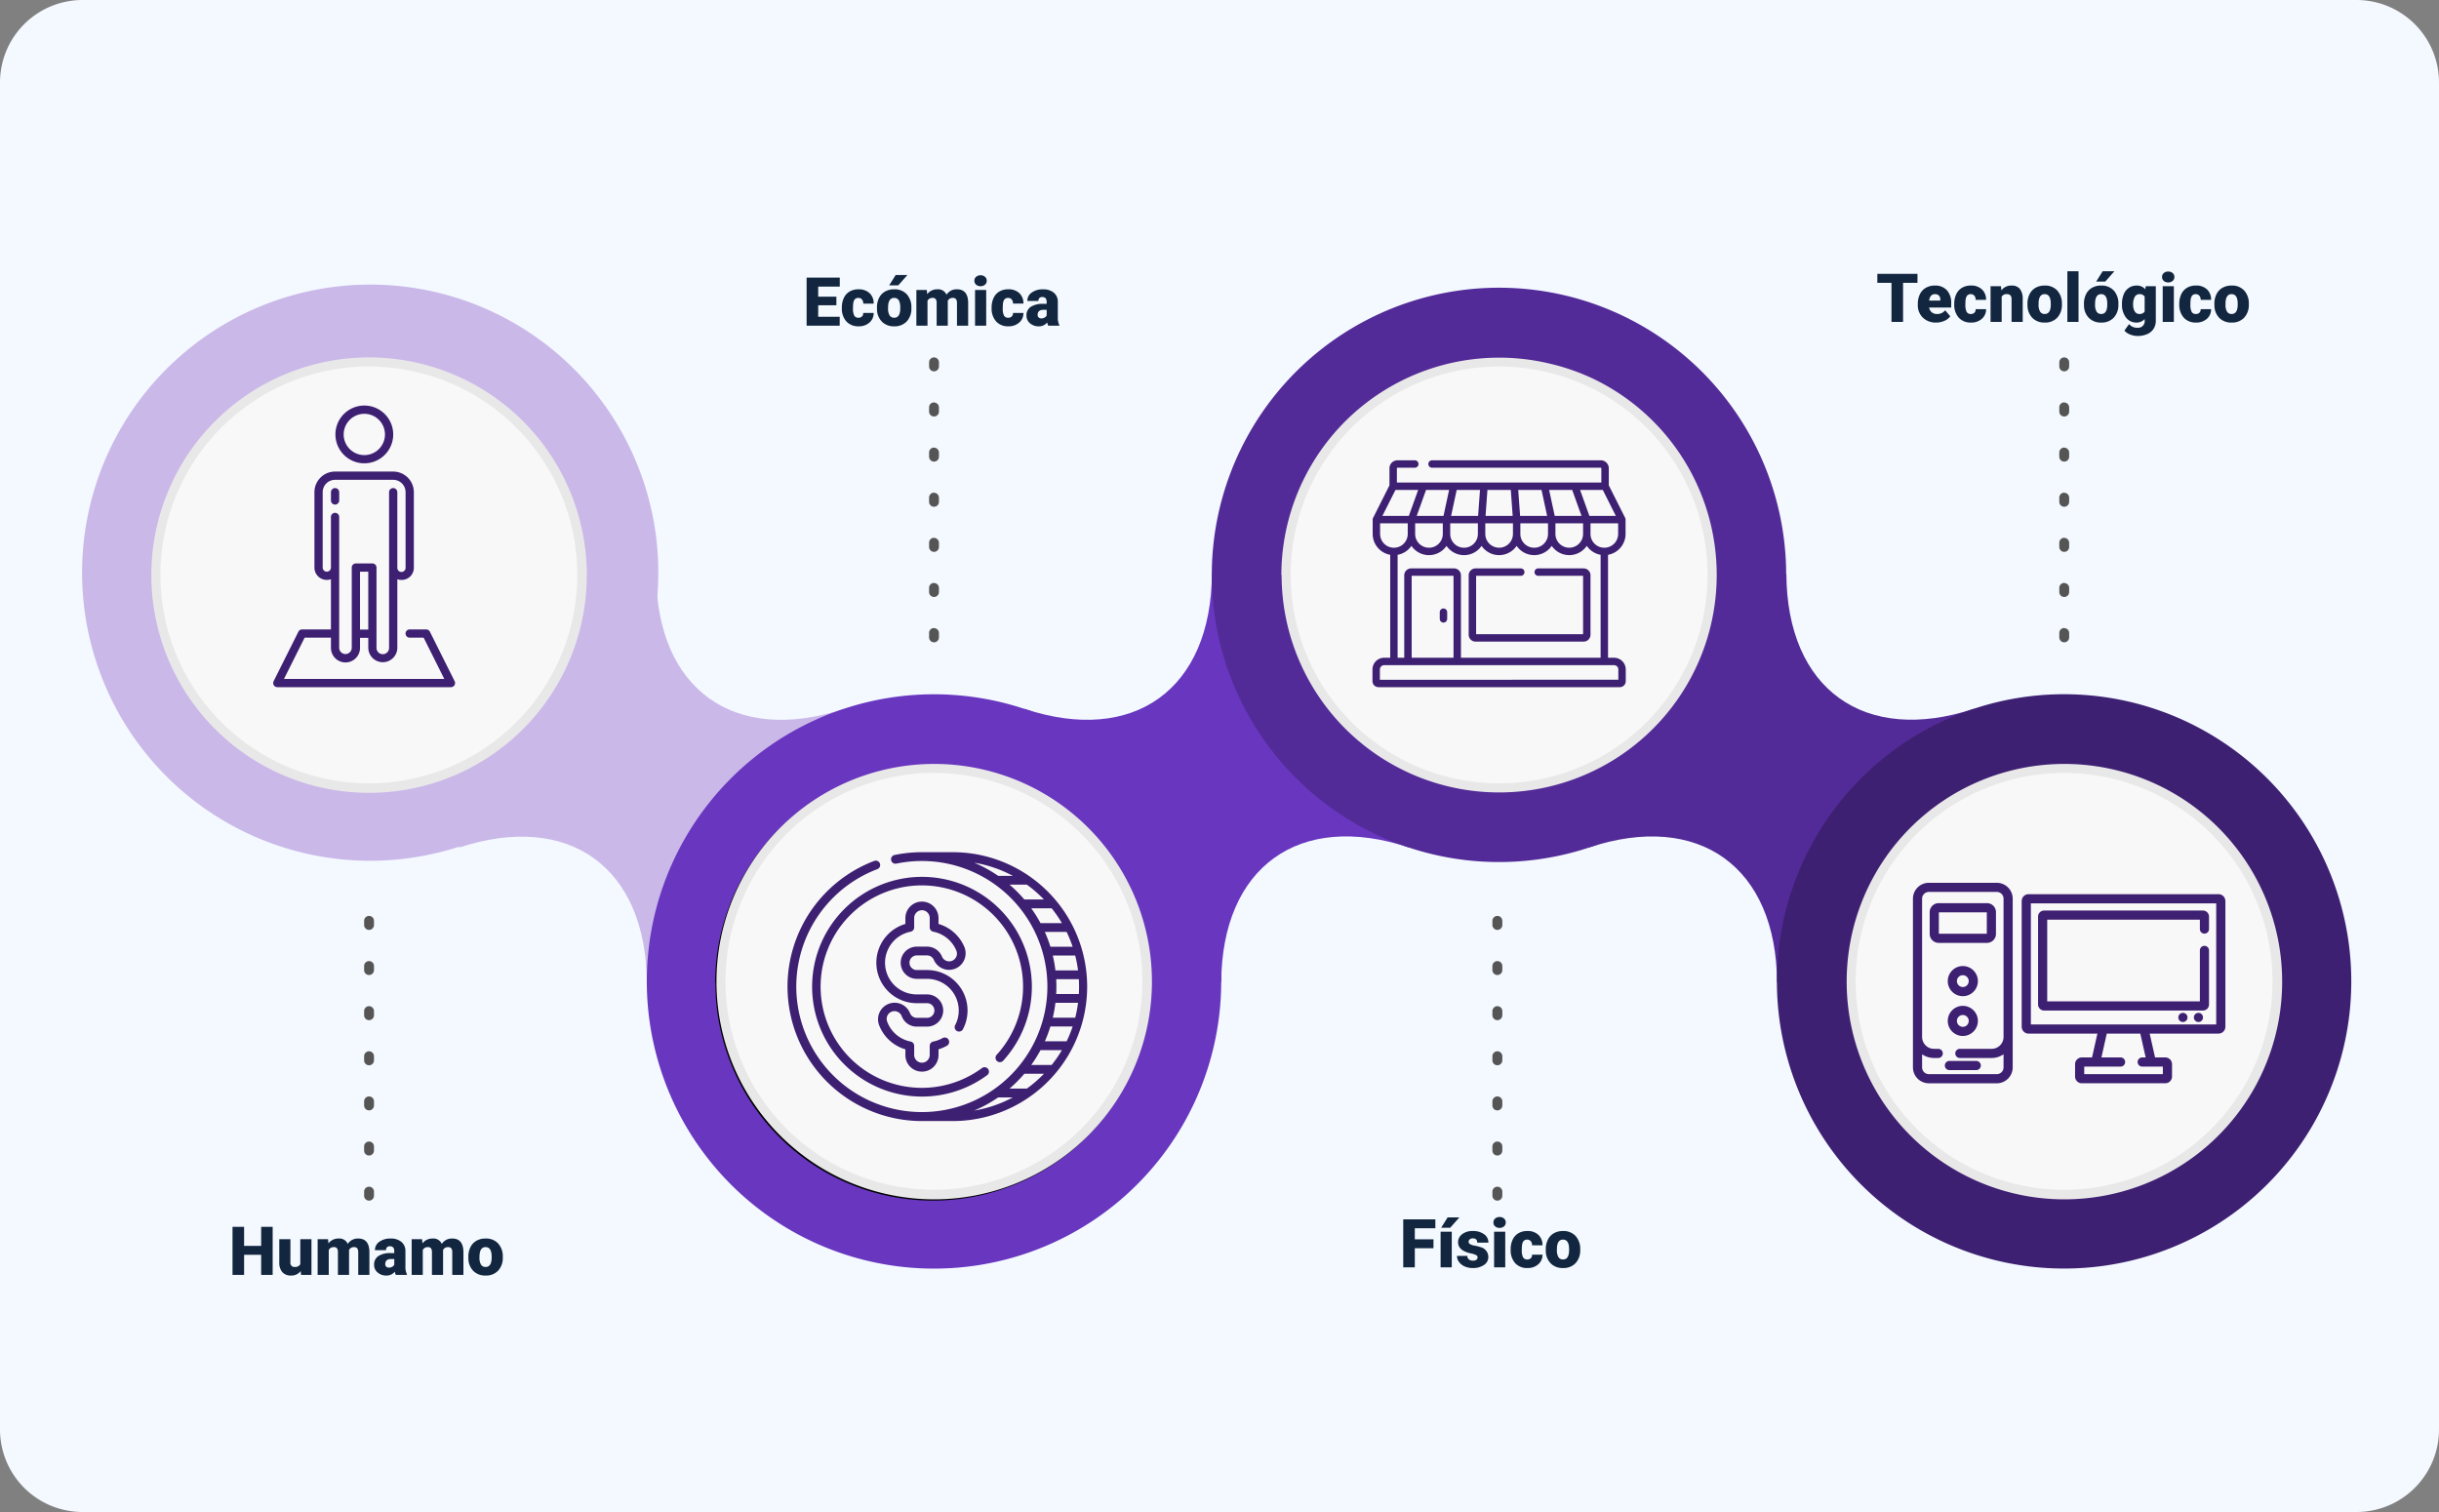 <svg xmlns="http://www.w3.org/2000/svg" xmlns:xlink="http://www.w3.org/1999/xlink" width="650" height="403" viewBox="0 0 650 403">
  <rect x="0" y="0" width="650" height="403" fill="#808080" stroke="none"/>
  <defs>
    <linearGradient id="linear-gradient" x1="-143.825" y1="0.853" x2="-144.532" y2="0.146" gradientUnits="objectBoundingBox">
      <stop offset="0" stop-color="#e9e8e8"/>
      <stop offset="1" stop-color="#fff"/>
    </linearGradient>
    <linearGradient id="linear-gradient-2" x1="-146.421" y1="0.853" x2="-147.127" y2="0.146" xlink:href="#linear-gradient"/>
    <linearGradient id="linear-gradient-3" x1="-149.046" y1="0.853" x2="-149.754" y2="0.146" xlink:href="#linear-gradient"/>
    <linearGradient id="linear-gradient-4" x1="-151.611" y1="0.853" x2="-152.318" y2="0.146" xlink:href="#linear-gradient"/>
  </defs>
  <g id="Grupo_136513" data-name="Grupo 136513" transform="translate(-475 -464)">
    <path id="Trazado_194926" data-name="Trazado 194926" d="M22,0H628a22,22,0,0,1,22,22V381a22,22,0,0,1-22,22H22A22,22,0,0,1,0,381V22A22,22,0,0,1,22,0Z" transform="translate(475 464)" fill="#f3f9ff"/>
    <path id="Trazado_194936" data-name="Trazado 194936" d="M11.663,0H8.6V-5.344H4.052V0H.967V-12.8H4.052v5.08H8.6V-12.8h3.067Zm7.479-1.028A3.054,3.054,0,0,1,16.6.176a3,3,0,0,1-2.369-.91,3.826,3.826,0,0,1-.8-2.615V-9.51h2.962v6.179a1.065,1.065,0,0,0,1.187,1.222,1.548,1.548,0,0,0,1.45-.729V-9.51h2.979V0H19.23ZM26.429-9.51l.1,1.116a3.27,3.27,0,0,1,2.716-1.292,2.407,2.407,0,0,1,2.435,1.433,3.165,3.165,0,0,1,2.795-1.433q2.892,0,2.971,3.5V0H34.471V-6a1.813,1.813,0,0,0-.246-1.063,1.048,1.048,0,0,0-.9-.334,1.4,1.4,0,0,0-1.31.782l.009.123V0H29.057V-5.985a1.906,1.906,0,0,0-.237-1.081,1.045,1.045,0,0,0-.905-.334,1.42,1.42,0,0,0-1.3.782V0H23.651V-9.51ZM44.49,0a3.344,3.344,0,0,1-.281-.853A2.754,2.754,0,0,1,41.924.176a3.374,3.374,0,0,1-2.285-.813,2.588,2.588,0,0,1-.94-2.043,2.66,2.66,0,0,1,1.143-2.338,5.821,5.821,0,0,1,3.322-.791h.914v-.5q0-1.316-1.134-1.316a.927.927,0,0,0-1.055,1.042H38.927A2.655,2.655,0,0,1,40.1-8.825a4.931,4.931,0,0,1,2.993-.86,4.323,4.323,0,0,1,2.874.888,3.086,3.086,0,0,1,1.081,2.435v4.21a4.311,4.311,0,0,0,.4,2V0ZM42.636-1.934a1.652,1.652,0,0,0,.918-.237,1.487,1.487,0,0,0,.523-.536V-4.228h-.861q-1.547,0-1.547,1.389a.848.848,0,0,0,.272.655A.986.986,0,0,0,42.636-1.934ZM51.486-9.51l.1,1.116A3.27,3.27,0,0,1,54.3-9.686a2.407,2.407,0,0,1,2.435,1.433,3.165,3.165,0,0,1,2.795-1.433q2.892,0,2.971,3.5V0H59.528V-6a1.813,1.813,0,0,0-.246-1.063,1.048,1.048,0,0,0-.9-.334,1.4,1.4,0,0,0-1.31.782l.009.123V0H54.114V-5.985a1.906,1.906,0,0,0-.237-1.081,1.045,1.045,0,0,0-.905-.334,1.42,1.42,0,0,0-1.3.782V0H48.709V-9.51ZM63.817-4.843a5.613,5.613,0,0,1,.554-2.536,3.96,3.96,0,0,1,1.591-1.709,4.791,4.791,0,0,1,2.435-.6,4.373,4.373,0,0,1,3.366,1.323,5.076,5.076,0,0,1,1.23,3.6v.105a4.925,4.925,0,0,1-1.235,3.529A4.384,4.384,0,0,1,68.414.176a4.434,4.434,0,0,1-3.261-1.217,4.761,4.761,0,0,1-1.327-3.3Zm2.962.185a3.538,3.538,0,0,0,.413,1.934,1.376,1.376,0,0,0,1.222.615q1.582,0,1.617-2.435v-.3Q70.031-7.4,68.4-7.4q-1.485,0-1.608,2.206Z" transform="translate(536 803.798)" fill="#12263f"/>
    <path id="Trazado_194728" data-name="Trazado 194728" d="M325.991,95.52c.13,30.823,20.781,45.683,50.063,36.014l-52.545,73c-.146-30.823-20.781-45.7-50.079-36.03Z" transform="translate(625.077 521.365)" fill="#532b98"/>
    <path id="Trazado_194729" data-name="Trazado 194729" d="M180.6,131.534c29.282,9.734,49.917-5.175,50.063-36.014l52.561,73c-29.3-9.734-49.933,5.175-50.079,36.03Z" transform="translate(567.312 521.365)" fill="#6836bf"/>
    <path id="Trazado_194730" data-name="Trazado 194730" d="M137.839,204.572c-.146-30.823-20.8-45.7-50.079-36.03l52.545-73c.146,30.823,20.781,45.683,50.079,36.014Z" transform="translate(509.542 521.378)" fill="#cab8e9"/>
    <path id="Trazado_194927" data-name="Trazado 194927" d="M76.538,0A76.538,76.538,0,1,1,0,76.538,76.538,76.538,0,0,1,76.538,0Z" transform="translate(641.328 795.555) rotate(-85.27)" fill="#6836bf"/>
    <path id="Trazado_194928" data-name="Trazado 194928" d="M76.538,0A76.538,76.538,0,1,1,0,76.538,76.538,76.538,0,0,1,76.538,0Z" transform="translate(790.056 684.962) rotate(-83.74)" fill="#532b98"/>
    <path id="Trazado_194929" data-name="Trazado 194929" d="M76.538,0A76.538,76.538,0,1,1,0,76.538,76.538,76.538,0,0,1,76.538,0Z" transform="translate(940.659 793.309) rotate(-83.74)" fill="#3e2072"/>
    <path id="Trazado_194930" data-name="Trazado 194930" d="M76.783,0A76.783,76.783,0,1,1,0,76.783,76.783,76.783,0,0,1,76.783,0Z" transform="translate(491 687.055) rotate(-85.426)" fill="#cab8e9"/>
    <path id="Trazado_194731" data-name="Trazado 194731" d="M37.23,117.963A58.028,58.028,0,1,0,95.258,60,58.028,58.028,0,0,0,37.23,117.963Z" transform="translate(478.099 499.263)" fill="url(#linear-gradient)"/>
    <path id="Trazado_194931" data-name="Trazado 194931" d="M55.546,0A55.546,55.546,0,1,1,0,55.546,55.546,55.546,0,0,1,55.546,0Z" transform="translate(513.054 667.642) rotate(-84.92)" fill="#f8f8f8"/>
    <path id="Trazado_194732" data-name="Trazado 194732" d="M129.925,185.036A57.98,57.98,0,1,0,213.877,133.2,57.378,57.378,0,0,0,201.24,128.6a58.028,58.028,0,0,0-71.38,56.438Z" transform="translate(535.739 540.979)"/>
    <path id="Trazado_194733" data-name="Trazado 194733" d="M130.07,184.77a58.028,58.028,0,1,0,57.98-57.98A58.028,58.028,0,0,0,130.07,184.77Z" transform="translate(535.869 540.823)" fill="url(#linear-gradient-2)"/>
    <path id="Trazado_194932" data-name="Trazado 194932" d="M55.546,0A55.546,55.546,0,1,1,0,55.546,55.546,55.546,0,0,1,55.546,0Z" transform="translate(663.148 775.363) rotate(-84.35)" fill="#f8f8f8"/>
    <path id="Trazado_194734" data-name="Trazado 194734" d="M222.935,117.938a57.98,57.98,0,1,0,83.952-51.831,57.33,57.33,0,0,0-12.637-4.51A58.028,58.028,0,0,0,222.87,118.02Z" transform="translate(593.615 499.287)" fill="url(#linear-gradient-3)"/>
    <path id="Trazado_194933" data-name="Trazado 194933" d="M55.546,0A55.546,55.546,0,1,1,0,55.546,55.546,55.546,0,0,1,55.546,0Z" transform="translate(812.6 665.583) rotate(-82.98)" fill="#f8f8f8"/>
    <path id="Trazado_194735" data-name="Trazado 194735" d="M315.74,184.77a58.028,58.028,0,1,0,57.98-57.98,58.028,58.028,0,0,0-57.98,57.98Z" transform="translate(651.405 540.823)" fill="url(#linear-gradient-4)"/>
    <path id="Trazado_194934" data-name="Trazado 194934" d="M55.546,0A55.546,55.546,0,1,1,0,55.546,55.546,55.546,0,0,1,55.546,0Z" transform="translate(964.336 775.367) rotate(-84.35)" fill="#f8f8f8"/>
    <path id="Trazado_194736" data-name="Trazado 194736" d="M73.5,151.76a1.314,1.314,0,0,1,1.314,1.314v1.1a1.314,1.314,0,1,1-2.628,0v-1.1A1.314,1.314,0,0,1,73.5,151.76Zm0,12.037a1.314,1.314,0,0,1,1.314,1.314V166.2a1.314,1.314,0,0,1-2.628,0v-1.071A1.314,1.314,0,0,1,73.5,163.8Zm0,12.021a1.314,1.314,0,0,1,1.314,1.314v1.1a1.314,1.314,0,0,1-2.628,0v-1.1A1.314,1.314,0,0,1,73.5,175.818Zm0,12.021a1.33,1.33,0,0,1,1.314,1.33v1.087a1.314,1.314,0,1,1-2.628,0v-1.087a1.33,1.33,0,0,1,1.314-1.33Zm0,12.037a1.314,1.314,0,0,1,1.314,1.314v1.087a1.314,1.314,0,0,1-2.628,0V201.19A1.314,1.314,0,0,1,73.5,199.876Zm0,12.021a1.314,1.314,0,0,1,1.314,1.314v1.1a1.314,1.314,0,1,1-2.628,0v-1.1A1.314,1.314,0,0,1,73.5,211.9Zm0,12.037a1.314,1.314,0,0,1,1.314,1.314v1.087a1.314,1.314,0,1,1-2.628,0v-1.087A1.314,1.314,0,0,1,73.5,223.934Z" transform="translate(499.853 556.361)" fill="#555"/>
    <path id="Trazado_194737" data-name="Trazado 194737" d="M258.87,151.76a1.314,1.314,0,0,1,1.314,1.314v1.1a1.314,1.314,0,0,1-1.314,1.314,1.33,1.33,0,0,1-1.33-1.314v-1.1A1.33,1.33,0,0,1,258.87,151.76Zm0,12.037a1.314,1.314,0,0,1,1.314,1.314V166.2a1.314,1.314,0,0,1-1.314,1.314,1.33,1.33,0,0,1-1.33-1.314v-1.071A1.33,1.33,0,0,1,258.87,163.8Zm0,12.021a1.314,1.314,0,0,1,1.314,1.314v1.1a1.314,1.314,0,0,1-1.314,1.314,1.33,1.33,0,0,1-1.33-1.314v-1.1A1.33,1.33,0,0,1,258.87,175.818Zm0,12.021a1.33,1.33,0,0,1,1.314,1.33v1.087a1.314,1.314,0,0,1-1.314,1.314,1.33,1.33,0,0,1-1.33-1.314v-1.087A1.33,1.33,0,0,1,258.87,187.839Zm0,12.037a1.314,1.314,0,0,1,1.314,1.314v1.087a1.322,1.322,0,1,1-2.644,0V201.19A1.33,1.33,0,0,1,258.87,199.876Zm0,12.021a1.314,1.314,0,0,1,1.314,1.314v1.1a1.314,1.314,0,0,1-1.314,1.314,1.33,1.33,0,0,1-1.33-1.314v-1.1A1.33,1.33,0,0,1,258.87,211.9Zm0,12.037a1.314,1.314,0,0,1,1.314,1.314v1.087a1.314,1.314,0,0,1-1.314,1.314,1.33,1.33,0,0,1-1.33-1.314v-1.087A1.33,1.33,0,0,1,258.87,223.934Z" transform="translate(615.189 556.361)" fill="#555"/>
    <path id="Trazado_194738" data-name="Trazado 194738" d="M166.315,60a1.314,1.314,0,0,1,1.314,1.314V62.4a1.314,1.314,0,1,1-2.628,0V61.314A1.314,1.314,0,0,1,166.315,60Zm0,12.021a1.314,1.314,0,0,1,1.314,1.314v1.1a1.314,1.314,0,1,1-2.628,0V73.3a1.314,1.314,0,0,1,1.314-1.314Zm0,12.037a1.314,1.314,0,0,1,1.314,1.314v1.087a1.314,1.314,0,1,1-2.628,0V85.372a1.314,1.314,0,0,1,1.314-1.346Zm0,12.021a1.314,1.314,0,0,1,1.314,1.314v1.1a1.314,1.314,0,1,1-2.628,0V97.312a1.314,1.314,0,0,1,1.314-1.265Zm0,12.021a1.33,1.33,0,0,1,1.314,1.33v1.087a1.314,1.314,0,1,1-2.628,0V109.43a1.33,1.33,0,0,1,1.314-1.363Zm0,12.037a1.314,1.314,0,0,1,1.314,1.314v1.087a1.314,1.314,0,1,1-2.628,0v-1.087a1.314,1.314,0,0,1,1.314-1.346Zm0,12.021a1.314,1.314,0,0,1,1.314,1.314v1.152a1.314,1.314,0,0,1-2.628,0v-1.1a1.314,1.314,0,0,1,1.314-1.4Z" transform="translate(557.604 499.263)" fill="#555"/>
    <path id="Trazado_194739" data-name="Trazado 194739" d="M351.985,60a1.314,1.314,0,0,1,1.314,1.314V62.4a1.314,1.314,0,1,1-2.628,0V61.314A1.314,1.314,0,0,1,351.985,60Zm0,12.021a1.314,1.314,0,0,1,1.314,1.314v1.1a1.314,1.314,0,1,1-2.628,0V73.3a1.314,1.314,0,0,1,1.314-1.314Zm0,12.037a1.314,1.314,0,0,1,1.314,1.314v1.087a1.314,1.314,0,1,1-2.628,0V85.372a1.314,1.314,0,0,1,1.314-1.346Zm0,12.021a1.314,1.314,0,0,1,1.314,1.314v1.1a1.314,1.314,0,1,1-2.628,0V97.312a1.314,1.314,0,0,1,1.314-1.265Zm0,12.021a1.33,1.33,0,0,1,1.314,1.33v1.087a1.314,1.314,0,1,1-2.628,0V109.43a1.33,1.33,0,0,1,1.314-1.363Zm0,12.037a1.314,1.314,0,0,1,1.314,1.314v1.087a1.314,1.314,0,1,1-2.628,0v-1.087a1.314,1.314,0,0,1,1.314-1.346Zm0,12.021a1.314,1.314,0,0,1,1.314,1.314v1.152a1.314,1.314,0,0,1-2.628,0v-1.1a1.314,1.314,0,0,1,1.314-1.4Z" transform="translate(673.139 499.263)" fill="#555"/>
    <path id="Trazado_194740" data-name="Trazado 194740" d="M66.93,67.823a1.173,1.173,0,0,0,1.583-.495,10.777,10.777,0,0,0-9.555-15.765H56.213a1.948,1.948,0,1,1,0-3.9h2.745a1.947,1.947,0,0,1,1.8,1.191,4.416,4.416,0,0,0,8.134-3.44A10.764,10.764,0,0,0,62,39.272V37.733a4.416,4.416,0,1,0-8.832,0v1.54a10.78,10.78,0,0,0,3.043,21.121h2.745a1.948,1.948,0,0,1,0,3.9H56.213A1.938,1.938,0,0,1,54.4,63.049a4.416,4.416,0,0,0-8.228,3.209,10.7,10.7,0,0,0,7,6.433v1.534a4.416,4.416,0,1,0,8.832,0v-1.54a10.716,10.716,0,0,0,2.229-.942A1.173,1.173,0,1,0,63.08,69.7a8.366,8.366,0,0,1-2.479.917,1.173,1.173,0,0,0-.945,1.15v2.458a2.071,2.071,0,0,1-4.141,0V71.769a1.172,1.172,0,0,0-.948-1.151,8.367,8.367,0,0,1-6.214-5.212,2.071,2.071,0,1,1,3.858-1.5,4.269,4.269,0,0,0,4,2.734h2.745a4.293,4.293,0,0,0,0-8.586H56.213A8.434,8.434,0,0,1,54.57,41.342a1.173,1.173,0,0,0,.945-1.15V37.733a2.071,2.071,0,1,1,4.141,0v2.458a1.172,1.172,0,0,0,.946,1.15,8.419,8.419,0,0,1,6.127,4.99,2.071,2.071,0,1,1-3.814,1.613,4.288,4.288,0,0,0-3.956-2.622H56.213a4.293,4.293,0,1,0,0,8.586h2.745a8.444,8.444,0,0,1,8.434,8.434,8.318,8.318,0,0,1-.956,3.9A1.173,1.173,0,0,0,66.93,67.823Z" transform="translate(663.117 670.989)" fill="#3e2072"/>
    <path id="Trazado_194741" data-name="Trazado 194741" d="M61.815,69.7a1.173,1.173,0,0,0,1.657-.075,29.281,29.281,0,1,0-4.242,3.826,1.173,1.173,0,0,0-1.394-1.886,26.979,26.979,0,1,1,3.9-3.521,1.173,1.173,0,0,0,.076,1.657Z" transform="translate(678.879 677.096)" fill="#3e2072"/>
    <path id="Trazado_194742" data-name="Trazado 194742" d="M44.22,8.05h-8.39a36.08,36.08,0,0,0-7.3.744,1.173,1.173,0,0,0,.475,2.3,33.46,33.46,0,1,1-5.038,1.465,1.173,1.173,0,0,0-.831-2.193A35.835,35.835,0,0,0,35.829,79.709h8.39a35.83,35.83,0,0,0,0-71.659ZM74.382,58.46h-5.8A35.357,35.357,0,0,0,70.066,54.5h5.926A33.044,33.044,0,0,1,74.382,58.46Zm-3.981,6.3H64.955a35.636,35.636,0,0,0,2.473-3.956h5.7A33.453,33.453,0,0,1,70.4,64.761Zm7.3-20.882q0,.994-.057,1.979H71.606q.053-.985.053-1.979T71.606,41.9h6.041Q77.7,42.885,77.7,43.879Zm-6.3-4.324a35.8,35.8,0,0,0-.7-3.956h5.975a33.381,33.381,0,0,1,.751,3.956Zm-.7,12.6a35.8,35.8,0,0,0,.7-3.956h6.027a33.414,33.414,0,0,1-.751,3.956Zm-.637-18.9A35.362,35.362,0,0,0,68.579,29.3h5.8a33.042,33.042,0,0,1,1.61,3.956Zm-2.637-6.3A35.613,35.613,0,0,0,64.955,23H70.4a33.427,33.427,0,0,1,2.727,3.956Zm-7.386-12.6h-3.9a35.485,35.485,0,0,0-6.378-3.5A33.11,33.11,0,0,1,60.042,14.351ZM59.175,16.7h4.61a33.975,33.975,0,0,1,4.553,3.956H63.114A36.629,36.629,0,0,0,59.175,16.7ZM56.141,73.407h3.9a33.11,33.11,0,0,1-10.28,3.5A35.475,35.475,0,0,0,56.141,73.407Zm7.644-2.345h-4.61a36.644,36.644,0,0,0,3.939-3.956h5.224A33.972,33.972,0,0,1,63.785,71.062Z" transform="translate(684.873 683.089)" fill="#3e2072"/>
    <path id="Trazado_194743" data-name="Trazado 194743" d="M22.347,0H4.24A4.245,4.245,0,0,0,0,4.24V49.2a4.245,4.245,0,0,0,4.24,4.24H22.347a4.245,4.245,0,0,0,4.24-4.24V4.24A4.245,4.245,0,0,0,22.347,0Zm0,51H4.24a1.8,1.8,0,0,1-1.8-1.8V45.709a5.581,5.581,0,0,0,3.173.987H6.775a1.22,1.22,0,0,0,0-2.439H5.612a3.177,3.177,0,0,1-3.173-3.173V4.24a1.8,1.8,0,0,1,1.8-1.8H22.347a1.8,1.8,0,0,1,1.8,1.8V41.083a3.176,3.176,0,0,1-3.173,3.173H12.467a1.22,1.22,0,0,0,0,2.439h8.508a5.581,5.581,0,0,0,3.173-.986V49.2a1.8,1.8,0,0,1-1.8,1.8Zm0,0" transform="translate(984.805 699.294)" fill="#3e2072"/>
    <path id="Trazado_194744" data-name="Trazado 194744" d="M21.132,40.939a4.014,4.014,0,1,0,4.015,4.014A4.019,4.019,0,0,0,21.132,40.939Zm0,5.589a1.575,1.575,0,1,1,1.575-1.575A1.577,1.577,0,0,1,21.132,46.529Zm0,0" transform="translate(976.967 680.548)" fill="#3e2072"/>
    <path id="Trazado_194745" data-name="Trazado 194745" d="M21.132,60.506a4.014,4.014,0,1,0,4.015,4.014A4.019,4.019,0,0,0,21.132,60.506Zm0,5.589a1.575,1.575,0,1,1,1.575-1.575A1.577,1.577,0,0,1,21.132,66.1Zm0,0" transform="translate(976.967 671.588)" fill="#3e2072"/>
    <path id="Trazado_194746" data-name="Trazado 194746" d="M24.053,87.592H16.836a1.22,1.22,0,0,0,0,2.439h7.217a1.22,1.22,0,0,0,0-2.439Zm0,0" transform="translate(977.654 659.186)" fill="#3e2072"/>
    <path id="Trazado_194747" data-name="Trazado 194747" d="M25.894,18.209V12.4a2.392,2.392,0,0,0-2.389-2.389H10.625A2.392,2.392,0,0,0,8.236,12.4v5.808A2.392,2.392,0,0,0,10.625,20.6h12.88A2.391,2.391,0,0,0,25.894,18.209Zm-2.439-.05H10.675V12.452h12.78Zm0,0" transform="translate(981.034 694.709)" fill="#3e2072"/>
    <path id="Trazado_194748" data-name="Trazado 194748" d="M105.915,5.6H55.3a1.837,1.837,0,0,0-1.835,1.835v33.5A1.837,1.837,0,0,0,55.3,42.765H73.641l-1.429,6.349H69.491a1.8,1.8,0,0,0-1.8,1.8V54.2a1.8,1.8,0,0,0,1.8,1.8H91.728a1.8,1.8,0,0,0,1.8-1.8V50.913a1.8,1.8,0,0,0-1.8-1.8H89.006l-1.429-6.349h18.338a1.837,1.837,0,0,0,1.835-1.835V7.435A1.837,1.837,0,0,0,105.915,5.6ZM86.506,49.114h-.956a1.22,1.22,0,0,0,0,2.439h5.539v2.009H70.13V51.554h9.727a1.22,1.22,0,0,0,0-2.439H74.713l1.429-6.349h8.935Zm18.8-8.788h-49.4V8.04h49.4Zm0,0" transform="translate(960.321 696.729)" fill="#3e2072"/>
    <path id="Trazado_194749" data-name="Trazado 194749" d="M63.134,40.3h42.318a1.622,1.622,0,0,0,1.621-1.621V24.305a1.22,1.22,0,1,0-2.439,0V37.861H63.954V16.084h40.68v2.53a1.22,1.22,0,0,0,2.439,0V15.264a1.622,1.622,0,0,0-1.621-1.62H63.134a1.622,1.622,0,0,0-1.62,1.62V38.679a1.622,1.622,0,0,0,1.62,1.621Zm0,0" transform="translate(956.637 693.046)" fill="#3e2072"/>
    <path id="Trazado_194750" data-name="Trazado 194750" d="M140.546,65.17a1.22,1.22,0,1,1-1.22-1.22A1.219,1.219,0,0,1,140.546,65.17Zm0,0" transform="translate(921.565 670.011)" fill="#3e2072"/>
    <path id="Trazado_194751" data-name="Trazado 194751" d="M132.911,65.17a1.22,1.22,0,1,1-1.22-1.22A1.219,1.219,0,0,1,132.911,65.17Zm0,0" transform="translate(925.061 670.011)" fill="#3e2072"/>
    <path id="Trazado_194752" data-name="Trazado 194752" d="M48.359,91.875l-6.6-13.194a1.1,1.1,0,0,0-.983-.608h-4.4a1.1,1.1,0,1,0,0,2.2H40.1l5.5,10.995H2.879l5.5-10.995h7.017V83a3.873,3.873,0,0,0,7.746,0V80.321h2.2V83a3.873,3.873,0,0,0,7.745,0V64.7a3.446,3.446,0,0,0,1.1.178,3.228,3.228,0,0,0,3.3-3.225V41.5a5.5,5.5,0,0,0-5.5-5.5H16.492a5.5,5.5,0,0,0-5.5,5.5V61.583a3.3,3.3,0,0,0,4.4,3.109V78.073H7.7a1.1,1.1,0,0,0-.983.608L.116,91.875A1.1,1.1,0,0,0,1.1,93.466H47.375a1.1,1.1,0,0,0,.983-1.591ZM23.138,78.122V62.683h2.2V78.122ZM14.293,62.683a1.1,1.1,0,0,1-1.1-1.1V41.5a3.3,3.3,0,0,1,3.3-3.3H31.983a3.3,3.3,0,0,1,3.3,3.3V61.656a1.1,1.1,0,0,1-2.2,0V41.5a1.1,1.1,0,1,0-2.2,0V83a1.674,1.674,0,0,1-3.348,0V61.583a1.1,1.1,0,0,0-1.1-1.1h-4.4a1.1,1.1,0,0,0-1.1,1.1V83a1.674,1.674,0,0,1-3.347,0v-34.9a1.1,1.1,0,1,0-2.2,0V61.583a1.1,1.1,0,0,1-1.1,1.1Zm0,0" transform="translate(547.805 553.689)" fill="#3e2072"/>
    <path id="Trazado_194753" data-name="Trazado 194753" d="M32.6,49.4a1.1,1.1,0,0,0,1.1-1.1V46.1a1.1,1.1,0,1,0-2.2,0v2.2A1.1,1.1,0,0,0,32.6,49.4Zm0,0" transform="translate(531.698 549.087)" fill="#3e2072"/>
    <path id="Trazado_194754" data-name="Trazado 194754" d="M41.646,15.393a7.7,7.7,0,1,0-7.7-7.7A7.705,7.705,0,0,0,41.646,15.393Zm0-13.194a5.5,5.5,0,1,1-5.5,5.5A5.5,5.5,0,0,1,41.646,2.2Zm0,0" transform="translate(530.446 572.098)" fill="#3e2072"/>
    <g id="Grupo_136401" data-name="Grupo 136401" transform="translate(858.698 626.18)">
      <path id="Trazado_194755" data-name="Trazado 194755" d="M41.789,97.877a.989.989,0,0,0-.989.989v1.78a.989.989,0,1,0,1.978,0v-1.78A.989.989,0,0,0,41.789,97.877Z" transform="translate(-40.8 -97.877)" fill="#3e2072"/>
    </g>
    <g id="Grupo_136403" data-name="Grupo 136403" transform="translate(840.768 586.681)">
      <path id="Trazado_194756" data-name="Trazado 194756" d="M64.378,60.625h-1.6V33.191a5.67,5.67,0,0,0,4.673-5.574V23.81c0-.019,0-.038,0-.057s0-.021,0-.032a.991.991,0,0,0-.017-.115l0-.006a.976.976,0,0,0-.03-.105l-.009-.026c-.011-.03-.023-.058-.037-.086l-.007-.016-4.372-8.695V10.124A2.131,2.131,0,0,0,60.844,8H15.881a.989.989,0,0,0,0,1.978H60.844a.151.151,0,0,1,.151.151v3.8H6.506v-3.8a.151.151,0,0,1,.151-.151H11.28A.989.989,0,0,0,11.28,8H6.657a2.131,2.131,0,0,0-2.129,2.129v4.548L.156,23.366l-.007.016c-.014.028-.026.057-.037.086L.1,23.494a.974.974,0,0,0-.03.105l0,.006a.967.967,0,0,0-.017.115c0,.011,0,.021,0,.032s0,.038,0,.057v3.807a5.67,5.67,0,0,0,4.673,5.574V60.625h-1.6A3.127,3.127,0,0,0,0,63.748v3.127a1.6,1.6,0,0,0,1.594,1.594H65.907A1.6,1.6,0,0,0,67.5,66.876V63.748A3.127,3.127,0,0,0,64.378,60.625Zm1.094-33.008a3.684,3.684,0,1,1-7.368,0V24.8h7.368v2.818ZM61.379,15.9l3.478,6.917H57.811L55.327,15.9Zm-8.154,0,2.484,6.917H48.568L47.077,15.9Zm2.9,8.895v2.818a3.684,3.684,0,1,1-7.368,0V24.8ZM45.054,15.9l1.491,6.917h-7.2l-.5-6.917ZM46.781,24.8v2.818a3.684,3.684,0,1,1-7.368,0V24.8ZM30.637,15.9h6.227l.5,6.917H30.14Zm-.57,8.895h7.368v2.818a3.684,3.684,0,1,1-7.368,0Zm3.684,8.48a5.659,5.659,0,0,0,4.673-2.47,5.656,5.656,0,0,0,9.346,0,5.656,5.656,0,0,0,9.346,0A5.671,5.671,0,0,0,60.8,33.191V60.625H23.577V38.652a1.841,1.841,0,0,0-1.839-1.839H10.307a1.841,1.841,0,0,0-1.839,1.839V60.625H6.7V33.191a5.671,5.671,0,0,0,3.684-2.381,5.656,5.656,0,0,0,9.346,0,5.656,5.656,0,0,0,9.346,0A5.659,5.659,0,0,0,33.751,33.279ZM21.6,38.791V60.625H10.445V38.791ZM11.374,27.617V24.8h7.368v2.818a3.684,3.684,0,1,1-7.368,0ZM22.447,15.9h6.207l-.5,6.917h-7.2ZM20.721,24.8h7.368v2.818a3.684,3.684,0,1,1-7.368,0V24.8Zm-.3-8.895-1.491,6.917H11.791L14.276,15.9Zm-14.3,0h6.053L9.69,22.821H2.644ZM2.029,27.617V24.8H9.4v2.818a3.684,3.684,0,1,1-7.368,0ZM1.978,66.492V63.748A1.147,1.147,0,0,1,3.123,62.6H64.378a1.147,1.147,0,0,1,1.145,1.145v2.744Z" transform="translate(0 -7.995)" fill="#3e2072"/>
    </g>
    <g id="Grupo_136405" data-name="Grupo 136405" transform="translate(866.411 615.498)">
      <path id="Trazado_194757" data-name="Trazado 194757" d="M88.973,73.57H76.881a.989.989,0,1,0,0,1.978H88.834V91.11H60.328V75.548h11.9a.989.989,0,0,0,0-1.978H60.189A1.841,1.841,0,0,0,58.35,75.41V91.248a1.841,1.841,0,0,0,1.839,1.839H88.973a1.841,1.841,0,0,0,1.839-1.839V75.41A1.841,1.841,0,0,0,88.973,73.57Z" transform="translate(-58.35 -73.57)" fill="#3e2072"/>
    </g>
    <path id="Trazado_194935" data-name="Trazado 194935" d="M8.9-5.432H4.052v3.059h5.73V0H.967V-12.8H9.8v2.382H4.052v2.7H8.9Zm5.854,3.322a1.317,1.317,0,0,0,.967-.338,1.241,1.241,0,0,0,.334-.945h2.777A3.288,3.288,0,0,1,17.714-.826a4.168,4.168,0,0,1-2.887,1,4.22,4.22,0,0,1-3.27-1.3,5.125,5.125,0,0,1-1.2-3.6v-.123A5.792,5.792,0,0,1,10.894-7.4a3.872,3.872,0,0,1,1.534-1.7A4.573,4.573,0,0,1,14.8-9.686a4.116,4.116,0,0,1,2.944,1.028,3.647,3.647,0,0,1,1.09,2.786H16.058A1.626,1.626,0,0,0,15.7-7a1.244,1.244,0,0,0-.967-.4q-1.151,0-1.345,1.468a10.357,10.357,0,0,0-.062,1.283,4.068,4.068,0,0,0,.343,1.986A1.187,1.187,0,0,0,14.757-2.109Zm4.957-2.733a5.613,5.613,0,0,1,.554-2.536,3.96,3.96,0,0,1,1.591-1.709,4.791,4.791,0,0,1,2.435-.6,4.373,4.373,0,0,1,3.366,1.323,5.076,5.076,0,0,1,1.23,3.6v.105a4.925,4.925,0,0,1-1.235,3.529A4.384,4.384,0,0,1,24.311.176,4.434,4.434,0,0,1,21.05-1.042a4.761,4.761,0,0,1-1.327-3.3Zm2.962.185a3.538,3.538,0,0,0,.413,1.934,1.376,1.376,0,0,0,1.222.615q1.582,0,1.617-2.435v-.3q0-2.558-1.635-2.558-1.485,0-1.608,2.206ZM24.7-13.5h3.129l-2.443,2.76-2.417,0Zm8.3,3.99.1,1.116a3.27,3.27,0,0,1,2.716-1.292,2.407,2.407,0,0,1,2.435,1.433,3.165,3.165,0,0,1,2.795-1.433q2.892,0,2.971,3.5V0H41.036V-6a1.813,1.813,0,0,0-.246-1.063,1.048,1.048,0,0,0-.9-.334,1.4,1.4,0,0,0-1.31.782l.009.123V0H35.622V-5.985a1.906,1.906,0,0,0-.237-1.081,1.045,1.045,0,0,0-.905-.334,1.42,1.42,0,0,0-1.3.782V0H30.217V-9.51ZM48.823,0H45.853V-9.51h2.971ZM45.677-11.971a1.334,1.334,0,0,1,.457-1.043,1.718,1.718,0,0,1,1.187-.407,1.718,1.718,0,0,1,1.187.407,1.334,1.334,0,0,1,.457,1.043,1.334,1.334,0,0,1-.457,1.043,1.718,1.718,0,0,1-1.187.407,1.718,1.718,0,0,1-1.187-.407A1.334,1.334,0,0,1,45.677-11.971Zm8.991,9.861a1.317,1.317,0,0,0,.967-.338,1.241,1.241,0,0,0,.334-.945h2.777A3.288,3.288,0,0,1,57.625-.826a4.168,4.168,0,0,1-2.887,1,4.22,4.22,0,0,1-3.27-1.3,5.125,5.125,0,0,1-1.2-3.6v-.123A5.792,5.792,0,0,1,50.805-7.4a3.872,3.872,0,0,1,1.534-1.7,4.573,4.573,0,0,1,2.373-.593,4.116,4.116,0,0,1,2.944,1.028,3.647,3.647,0,0,1,1.09,2.786H55.969A1.626,1.626,0,0,0,55.608-7a1.244,1.244,0,0,0-.967-.4Q53.49-7.4,53.3-5.933a10.357,10.357,0,0,0-.062,1.283,4.068,4.068,0,0,0,.343,1.986A1.187,1.187,0,0,0,54.668-2.109ZM65.355,0a3.344,3.344,0,0,1-.281-.853A2.754,2.754,0,0,1,62.789.176,3.374,3.374,0,0,1,60.5-.637a2.588,2.588,0,0,1-.94-2.043,2.66,2.66,0,0,1,1.143-2.338,5.821,5.821,0,0,1,3.322-.791h.914v-.5q0-1.316-1.134-1.316a.927.927,0,0,0-1.055,1.042H59.792a2.655,2.655,0,0,1,1.173-2.239,4.931,4.931,0,0,1,2.993-.86,4.323,4.323,0,0,1,2.874.888,3.086,3.086,0,0,1,1.081,2.435v4.21a4.311,4.311,0,0,0,.4,2V0ZM63.5-1.934a1.652,1.652,0,0,0,.918-.237,1.487,1.487,0,0,0,.523-.536V-4.228h-.861q-1.547,0-1.547,1.389a.848.848,0,0,0,.272.655A.986.986,0,0,0,63.5-1.934Z" transform="translate(689 550.798)" fill="#12263f"/>
    <path id="Trazado_194937" data-name="Trazado 194937" d="M9.026-5.1H4.052V0H.967V-12.8H9.527v2.382H4.052v2.944H9.026ZM13.9,0H10.925V-9.51H13.9ZM12.8-13.324h3.129l-2.443,2.76-2.417,0ZM20.786-2.672a.684.684,0,0,0-.4-.606,6.016,6.016,0,0,0-1.5-.475A6.853,6.853,0,0,1,17.06-4.4a3.062,3.062,0,0,1-1.1-.971,2.319,2.319,0,0,1-.378-1.31,2.628,2.628,0,0,1,1.081-2.158,4.453,4.453,0,0,1,2.83-.848,4.934,4.934,0,0,1,3.023.853A2.666,2.666,0,0,1,23.66-6.592H20.689q0-1.143-1.2-1.143a1.194,1.194,0,0,0-.782.259.8.8,0,0,0-.316.646.737.737,0,0,0,.387.642,3.654,3.654,0,0,0,1.235.4,10.671,10.671,0,0,1,1.49.378A2.706,2.706,0,0,1,23.643-2.76,2.491,2.491,0,0,1,22.487-.642a5.068,5.068,0,0,1-2.993.817,5.172,5.172,0,0,1-2.18-.439,3.645,3.645,0,0,1-1.494-1.2,2.707,2.707,0,0,1-.536-1.591h2.769a1.145,1.145,0,0,0,.439.962,1.808,1.808,0,0,0,1.081.3,1.422,1.422,0,0,0,.91-.246A.787.787,0,0,0,20.786-2.672ZM28.151,0H25.181V-9.51h2.971ZM25-11.971a1.334,1.334,0,0,1,.457-1.043,1.718,1.718,0,0,1,1.187-.407,1.718,1.718,0,0,1,1.187.407,1.334,1.334,0,0,1,.457,1.043,1.334,1.334,0,0,1-.457,1.043,1.718,1.718,0,0,1-1.187.407,1.718,1.718,0,0,1-1.187-.407A1.334,1.334,0,0,1,25-11.971ZM34-2.109a1.317,1.317,0,0,0,.967-.338,1.241,1.241,0,0,0,.334-.945h2.777A3.288,3.288,0,0,1,36.954-.826a4.168,4.168,0,0,1-2.887,1,4.22,4.22,0,0,1-3.27-1.3,5.125,5.125,0,0,1-1.2-3.6v-.123A5.792,5.792,0,0,1,30.133-7.4a3.872,3.872,0,0,1,1.534-1.7,4.573,4.573,0,0,1,2.373-.593,4.116,4.116,0,0,1,2.944,1.028,3.647,3.647,0,0,1,1.09,2.786H35.3A1.626,1.626,0,0,0,34.937-7a1.244,1.244,0,0,0-.967-.4q-1.151,0-1.345,1.468a10.357,10.357,0,0,0-.062,1.283,4.068,4.068,0,0,0,.343,1.986A1.187,1.187,0,0,0,34-2.109Zm4.957-2.733a5.613,5.613,0,0,1,.554-2.536A3.96,3.96,0,0,1,41.1-9.088a4.791,4.791,0,0,1,2.435-.6A4.373,4.373,0,0,1,46.9-8.363a5.076,5.076,0,0,1,1.23,3.6v.105a4.925,4.925,0,0,1-1.235,3.529A4.384,4.384,0,0,1,43.55.176a4.434,4.434,0,0,1-3.261-1.217,4.761,4.761,0,0,1-1.327-3.3Zm2.962.185a3.538,3.538,0,0,0,.413,1.934,1.376,1.376,0,0,0,1.222.615q1.582,0,1.617-2.435v-.3q0-2.558-1.635-2.558-1.485,0-1.608,2.206Z" transform="translate(848 801.798)" fill="#12263f"/>
    <path id="Trazado_194938" data-name="Trazado 194938" d="M11.013-10.415H7.172V0H4.087V-10.415H.316V-12.8h10.7ZM16,.176a4.889,4.889,0,0,1-3.542-1.305,4.507,4.507,0,0,1-1.354-3.4v-.246a5.84,5.84,0,0,1,.541-2.575,3.955,3.955,0,0,1,1.578-1.727,4.763,4.763,0,0,1,2.461-.611,4.117,4.117,0,0,1,3.164,1.244A4.887,4.887,0,0,1,20-4.975v1.151H14.115a2.135,2.135,0,0,0,.694,1.257,2.066,2.066,0,0,0,1.389.457,2.662,2.662,0,0,0,2.2-.984l1.354,1.6A3.784,3.784,0,0,1,18.18-.277,5.3,5.3,0,0,1,16,.176ZM15.662-7.4q-1.3,0-1.547,1.723H17.1v-.229a1.467,1.467,0,0,0-.36-1.1A1.434,1.434,0,0,0,15.662-7.4Zm9.554,5.291a1.317,1.317,0,0,0,.967-.338,1.241,1.241,0,0,0,.334-.945h2.777A3.288,3.288,0,0,1,28.173-.826a4.168,4.168,0,0,1-2.887,1,4.22,4.22,0,0,1-3.27-1.3,5.125,5.125,0,0,1-1.2-3.6v-.123A5.792,5.792,0,0,1,21.353-7.4a3.872,3.872,0,0,1,1.534-1.7,4.573,4.573,0,0,1,2.373-.593A4.116,4.116,0,0,1,28.2-8.657a3.647,3.647,0,0,1,1.09,2.786H26.517A1.626,1.626,0,0,0,26.156-7a1.244,1.244,0,0,0-.967-.4q-1.151,0-1.345,1.468a10.357,10.357,0,0,0-.062,1.283,4.068,4.068,0,0,0,.343,1.986A1.187,1.187,0,0,0,25.216-2.109Zm8.051-7.4.1,1.116a3.225,3.225,0,0,1,2.716-1.292A2.713,2.713,0,0,1,38.3-8.8a4.226,4.226,0,0,1,.76,2.672V0H36.088V-6a1.6,1.6,0,0,0-.29-1.059A1.342,1.342,0,0,0,34.743-7.4a1.413,1.413,0,0,0-1.292.686V0H30.489V-9.51Zm7.058,4.667a5.613,5.613,0,0,1,.554-2.536,3.96,3.96,0,0,1,1.591-1.709,4.791,4.791,0,0,1,2.435-.6A4.373,4.373,0,0,1,48.27-8.363a5.076,5.076,0,0,1,1.23,3.6v.105a4.925,4.925,0,0,1-1.235,3.529A4.384,4.384,0,0,1,44.921.176,4.434,4.434,0,0,1,41.66-1.042a4.761,4.761,0,0,1-1.327-3.3Zm2.962.185A3.538,3.538,0,0,0,43.7-2.725a1.376,1.376,0,0,0,1.222.615q1.582,0,1.617-2.435v-.3Q46.538-7.4,44.9-7.4q-1.485,0-1.608,2.206ZM53.93,0H50.959V-13.5H53.93Zm1.45-4.843a5.613,5.613,0,0,1,.554-2.536,3.96,3.96,0,0,1,1.591-1.709,4.791,4.791,0,0,1,2.435-.6,4.373,4.373,0,0,1,3.366,1.323,5.076,5.076,0,0,1,1.23,3.6v.105a4.925,4.925,0,0,1-1.235,3.529A4.384,4.384,0,0,1,59.977.176a4.434,4.434,0,0,1-3.261-1.217,4.761,4.761,0,0,1-1.327-3.3Zm2.962.185a3.538,3.538,0,0,0,.413,1.934,1.376,1.376,0,0,0,1.222.615q1.582,0,1.617-2.435v-.3q0-2.558-1.635-2.558-1.485,0-1.608,2.206ZM60.363-13.5h3.129l-2.443,2.76-2.417,0Zm5.15,8.675a6.421,6.421,0,0,1,.475-2.549,3.821,3.821,0,0,1,1.362-1.709,3.591,3.591,0,0,1,2.065-.6,2.855,2.855,0,0,1,2.32,1l.105-.826h2.689V-.36a4.009,4.009,0,0,1-.584,2.184,3.75,3.75,0,0,1-1.692,1.424,6.219,6.219,0,0,1-2.566.5,5.365,5.365,0,0,1-2.026-.4,3.657,3.657,0,0,1-1.5-1.028L67.4.58a2.716,2.716,0,0,0,2.18.976A1.764,1.764,0,0,0,71.552-.466v-.3A2.781,2.781,0,0,1,69.4.176a3.437,3.437,0,0,1-2.812-1.332A5.517,5.517,0,0,1,65.514-4.72Zm2.971.185a3.383,3.383,0,0,0,.439,1.85,1.386,1.386,0,0,0,1.23.681,1.573,1.573,0,0,0,1.4-.642v-4a1.534,1.534,0,0,0-1.38-.65,1.4,1.4,0,0,0-1.239.708A3.858,3.858,0,0,0,68.484-4.641ZM79.339,0H76.368V-9.51h2.971ZM76.192-11.971a1.334,1.334,0,0,1,.457-1.043,1.718,1.718,0,0,1,1.187-.407,1.718,1.718,0,0,1,1.187.407,1.334,1.334,0,0,1,.457,1.043,1.334,1.334,0,0,1-.457,1.043,1.718,1.718,0,0,1-1.187.407,1.718,1.718,0,0,1-1.187-.407A1.334,1.334,0,0,1,76.192-11.971Zm8.991,9.861a1.317,1.317,0,0,0,.967-.338,1.241,1.241,0,0,0,.334-.945h2.777A3.288,3.288,0,0,1,88.141-.826a4.168,4.168,0,0,1-2.887,1,4.22,4.22,0,0,1-3.27-1.3,5.125,5.125,0,0,1-1.2-3.6v-.123A5.792,5.792,0,0,1,81.321-7.4a3.872,3.872,0,0,1,1.534-1.7,4.573,4.573,0,0,1,2.373-.593,4.116,4.116,0,0,1,2.944,1.028,3.647,3.647,0,0,1,1.09,2.786H86.484A1.626,1.626,0,0,0,86.124-7a1.244,1.244,0,0,0-.967-.4q-1.151,0-1.345,1.468a10.357,10.357,0,0,0-.062,1.283,4.068,4.068,0,0,0,.343,1.986A1.187,1.187,0,0,0,85.184-2.109Zm4.957-2.733a5.613,5.613,0,0,1,.554-2.536,3.96,3.96,0,0,1,1.591-1.709,4.791,4.791,0,0,1,2.435-.6,4.373,4.373,0,0,1,3.366,1.323,5.076,5.076,0,0,1,1.23,3.6v.105a4.925,4.925,0,0,1-1.235,3.529A4.384,4.384,0,0,1,94.737.176a4.434,4.434,0,0,1-3.261-1.217,4.761,4.761,0,0,1-1.327-3.3Zm2.962.185a3.538,3.538,0,0,0,.413,1.934,1.376,1.376,0,0,0,1.222.615q1.582,0,1.617-2.435v-.3q0-2.558-1.635-2.558-1.485,0-1.608,2.206Z" transform="translate(975 549.798)" fill="#12263f"/>
  </g>
</svg>
